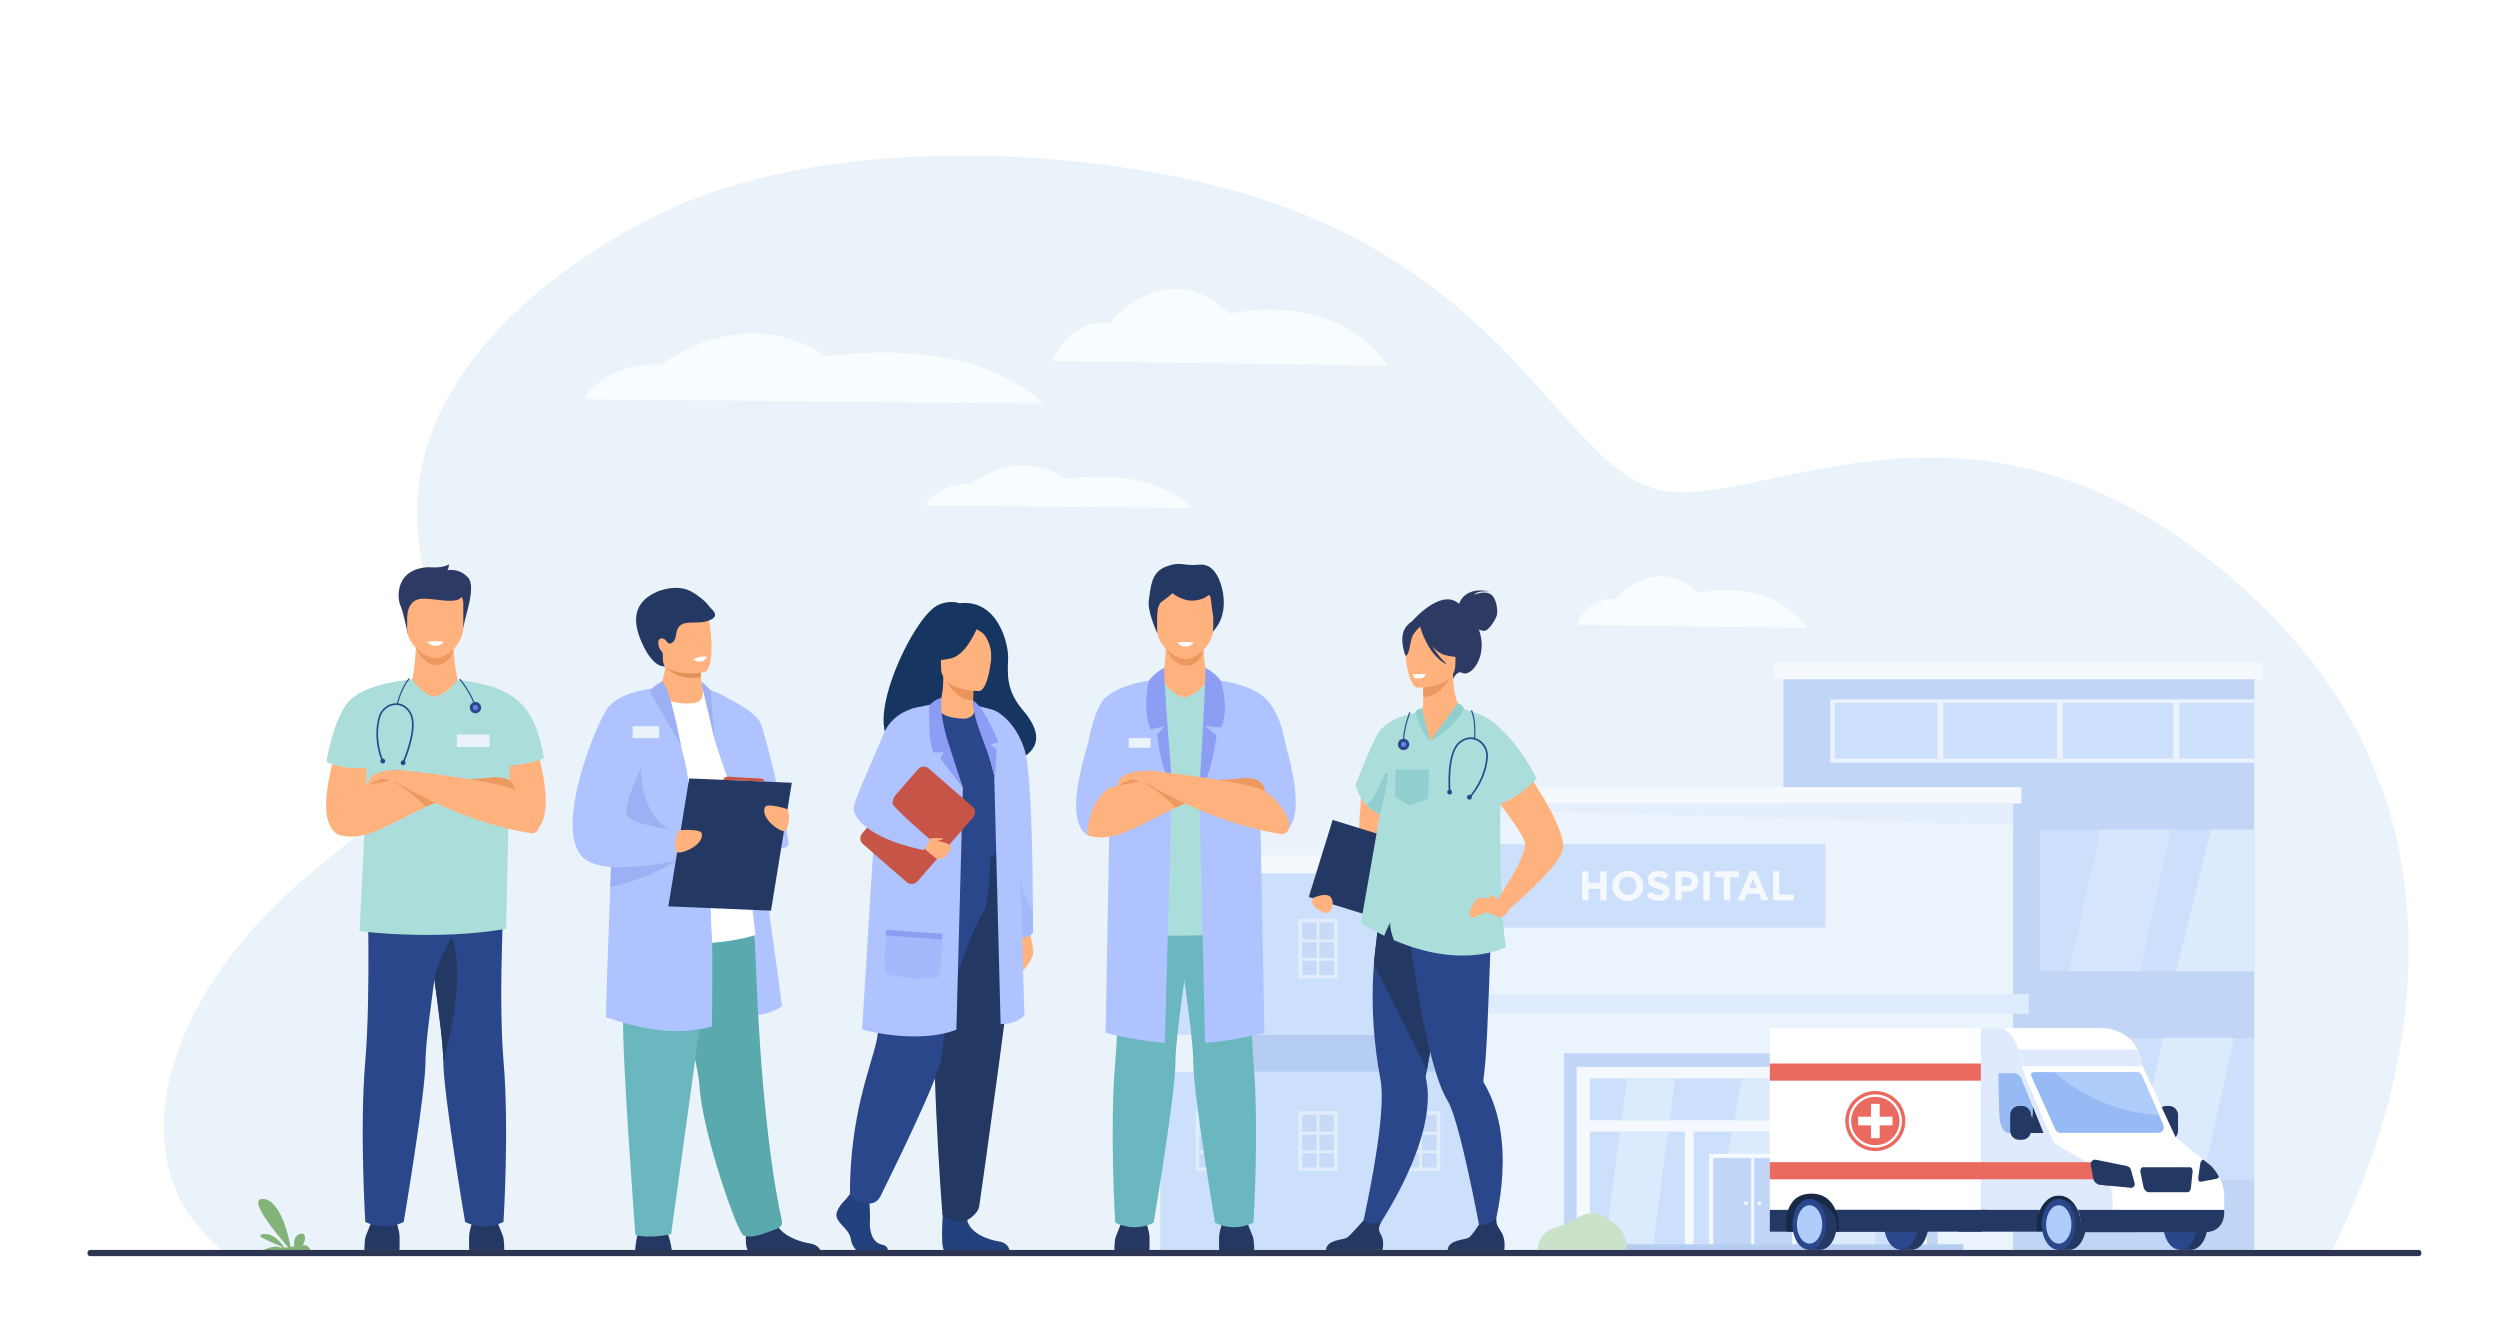 <?xml version="1.0" encoding="utf-8"?>
<!-- Generator: Adobe Illustrator 27.2.0, SVG Export Plug-In . SVG Version: 6.00 Build 0)  -->
<svg version="1.1" id="_x3C_Layer_x3E_" xmlns="http://www.w3.org/2000/svg" xmlns:xlink="http://www.w3.org/1999/xlink" x="0px"
	 y="0px" viewBox="0 0 2760 1481.63" style="enable-background:new 0 0 2760 1481.63;" xml:space="preserve">
<style type="text/css">
	.st0{fill:#FFFFFF;}
	.st1{fill:#EBF3FA;}
	.st2{opacity:0.5;}
	.st3{fill:#98BAF4;}
	.st4{fill:#EDF4FF;}
	.st5{fill:#EBF3FF;}
	.st6{fill:#AFCDFB;}
	.st7{fill:#7FA8E5;}
	.st8{fill:#DFEBFD;}
	.st9{fill:#CCE1FF;}
	.st10{fill:#BDD7FD;}
	.st11{fill:#D4E6FF;}
	.st12{fill:#ACD29A;}
	.st13{fill:#FFB27D;}
	.st14{fill:#163560;}
	.st15{fill:#AEC3FF;}
	.st16{opacity:0.3;}
	.st17{fill:#8C9DF4;}
	.st18{fill:#23417C;}
	.st19{fill:#233862;}
	.st20{fill:#2B478B;}
	.st21{fill:#C65447;}
	.st22{fill:#E8945B;}
	.st23{fill:#F8FCFF;}
	.st24{fill:#172944;}
	.st25{fill:#A8302D;}
	.st26{fill:#A2C2DD;}
	.st27{fill:#EA6A60;}
	.st28{fill:#6BB7BF;}
	.st29{fill:#ED985F;}
	.st30{fill:#ABDDDA;}
	.st31{fill:#2C3A64;}
	.st32{fill:#6980E2;}
	.st33{fill:#91CECF;}
	.st34{fill:#59A9AD;}
	.st35{fill:#E2915A;}
	.st36{fill:#9DB0F4;}
	.st37{fill:#82B378;}
	.st38{fill:#2E3552;}
</style>
<rect y="-124.23" class="st0" width="2760" height="1840"/>
<g>
	<g>
		<path class="st1" d="M2659.02,1059.38c-2.27,114.97-34.67,219.94-85.12,323.32c0,0-192.07,0.03-465.8,0.08
			c-678.62,0.1-1859.12,0.26-1859.21,0.19c-0.47-0.37-0.94-0.73-1.42-1.1c-55.3-42.96-75.48-105.73-63.29-175.6
			c0-0.01,0-0.02,0.01-0.03c13.17-76.09,64.08-158.72,143.04-228.57C440.14,877.8,530.37,851.71,471.1,642.16
			c-16.74-59.22-12.76-112.57,3.85-159.84c52.59-149.75,231.8-238.27,279.37-258.05c158.94-66.15,383.05-63.14,552.02-27.69
			c271.5,56.97,366.85,209.41,448.04,292.62c30.13,30.81,58.17,51.71,92.56,53.96c56.17,3.64,136.25-26.7,233.5-35.64
			c72.64-6.69,154.74-1.44,243.33,38.88c97.2,44.15,192.66,129.95,246.84,208.63C2633.28,846.08,2661.14,949.33,2659.02,1059.38z"/>
	</g>
	<g class="st2">
		<g>
			<rect x="1968.84" y="740.85" class="st3" width="519.86" height="640.31"/>
		</g>
		<g>
			<rect x="2020.69" y="772.16" class="st4" width="468.01" height="69.75"/>
		</g>
		<g>
			<rect x="1635.32" y="887.02" class="st5" width="587.12" height="496.33"/>
		</g>
		<g>
			<rect x="1620.8" y="868.99" class="st0" width="610.82" height="18.04"/>
		</g>
		<g>
			<rect x="1958.36" y="731.83" class="st0" width="539.99" height="18.04"/>
		</g>
		<g>
			<rect x="1635.32" y="931.89" class="st6" width="379.87" height="92.25"/>
		</g>
		<g>
			<rect x="1280.95" y="945.82" class="st6" width="354.37" height="196.55"/>
		</g>
		<g>
			<rect x="1280.95" y="1183.26" class="st6" width="354.37" height="196.55"/>
		</g>
		<g>
			<rect x="1330.06" y="1142.37" class="st7" width="305.25" height="40.89"/>
		</g>
		<g>
			<g>
				<path class="st0" d="M1746.61,961.97h7.06v12.7h13.02v-12.7h7.06v32.09h-7.06v-12.88h-13.02v12.88h-7.06V961.97z"/>
			</g>
			<g>
				<path class="st0" d="M1780.03,978.01c0-9.12,7.2-16.59,17.1-16.59s17.01,7.38,17.01,16.59c0,9.12-7.2,16.59-17.1,16.59
					C1787.13,994.61,1780.03,987.23,1780.03,978.01z M1806.75,978.01c0-5.5-4.03-10.08-9.72-10.08s-9.63,4.49-9.63,10.08
					c0,5.5,4.03,10.09,9.72,10.09C1802.81,988.1,1806.75,983.6,1806.75,978.01z"/>
			</g>
			<g>
				<path class="st0" d="M1817.99,989.38l4.17-5c2.89,2.38,5.91,3.9,9.58,3.9c2.89,0,4.63-1.15,4.63-3.12c0-1.79-1.1-2.7-6.46-4.08
					c-6.46-1.65-10.63-3.44-10.63-9.9c0-5.82,4.67-9.67,11.23-9.67c4.67,0,8.66,1.47,11.92,4.08l-3.67,5.32
					c-2.84-1.97-5.64-3.16-8.34-3.16s-4.13,1.24-4.13,2.89c0,2.11,1.38,2.8,6.92,4.22c6.51,1.7,10.18,4.03,10.18,9.72
					c0,6.37-4.86,9.95-11.78,9.95C1826.74,994.52,1821.84,992.82,1817.99,989.38z"/>
			</g>
			<g>
				<path class="st0" d="M1849.53,961.97h13.11c7.66,0,12.29,4.54,12.29,11.18c0,7.43-5.78,11.28-12.97,11.28h-5.36v9.63h-7.06
					v-32.09H1849.53z M1862.18,978.15c3.53,0,5.59-2.11,5.59-4.95c0-3.16-2.2-4.86-5.73-4.86h-5.46v9.81L1862.18,978.15
					L1862.18,978.15z"/>
			</g>
			<g>
				<path class="st0" d="M1880.47,961.97h7.06v32.09h-7.06V961.97z"/>
			</g>
			<g>
				<path class="st0" d="M1903.02,968.48h-9.76v-6.51h26.59v6.51h-9.76v25.58h-7.06L1903.02,968.48L1903.02,968.48z"/>
			</g>
			<g>
				<path class="st0" d="M1932.13,961.74h6.51l13.75,32.32h-7.38l-2.93-7.2h-13.57l-2.93,7.2h-7.2L1932.13,961.74z M1939.56,980.63
					l-4.26-10.41l-4.26,10.41H1939.56z"/>
			</g>
			<g>
				<path class="st0" d="M1957.35,961.97h7.06v25.67h16v6.42h-23.06V961.97z"/>
			</g>
		</g>
		<g>
			<rect x="2251.94" y="1146" class="st6" width="236.76" height="156.25"/>
		</g>
		<g>
			<rect x="2251.94" y="915.93" class="st6" width="236.76" height="156.25"/>
		</g>
		<g>
			<rect x="2025.62" y="775.88" class="st6" width="463.08" height="61.56"/>
		</g>
		<g>
			<polygon class="st8" points="1635.32,893.21 2222.44,910.92 2222.44,887.02 1635.32,887.02 			"/>
		</g>
		<g>
			<rect x="1258.78" y="944.65" class="st0" width="376.54" height="19.46"/>
		</g>
		<g>
			<g>
				<rect x="1726.69" y="1162.72" class="st3" width="412.55" height="215.52"/>
			</g>
			<g>
				<rect x="1740.55" y="1177.79" class="st0" width="386.74" height="201.17"/>
			</g>
			<g>
				<rect x="1755.2" y="1190.52" class="st6" width="358.24" height="46.22"/>
			</g>
			<g>
				<rect x="1755.2" y="1249.3" class="st6" width="104.76" height="128.8"/>
			</g>
			<g>
				<rect x="1869.92" y="1249.3" class="st6" width="128.79" height="128.8"/>
			</g>
			<g>
				<rect x="2007.57" y="1249.3" class="st6" width="105.87" height="128.8"/>
			</g>
			<g>
				<polygon class="st9" points="1912.12,1249.3 1998.71,1249.3 1998.71,1296.96 1983.28,1378.1 1887.62,1378.1 				"/>
			</g>
			<g>
				<g>
					<g>
						<rect x="1886.8" y="1273.8" class="st0" width="96.35" height="104.44"/>
					</g>
					<g>
						<rect x="1891.4" y="1278.52" class="st3" width="87.17" height="99.71"/>
					</g>
					<g>
						<rect x="1933.36" y="1278.52" class="st0" width="3.25" height="99.71"/>
					</g>
				</g>
				<g>
					<g>
						<path class="st0" d="M1925.59,1328.38c0-1.14,0.92-2.06,2.06-2.06s2.06,0.92,2.06,2.06s-0.92,2.06-2.06,2.06
							S1925.59,1329.52,1925.59,1328.38z"/>
					</g>
					<g>
						<path class="st0" d="M1940.25,1328.38c0-1.14,0.92-2.06,2.06-2.06s2.06,0.92,2.06,2.06s-0.92,2.06-2.06,2.06
							S1940.25,1329.52,1940.25,1328.38z"/>
					</g>
				</g>
			</g>
			<g>
				<polygon class="st9" points="1788.52,1249.3 1841.56,1249.3 1824.63,1378.1 1771.59,1378.1 				"/>
			</g>
			<g>
				<polygon class="st9" points="1849.28,1190.52 1843.21,1236.74 1790.17,1236.74 1796.24,1190.52 				"/>
			</g>
			<g>
				<polygon class="st9" points="2032.63,1249.3 2085.66,1249.3 2068.73,1378.1 2015.7,1378.1 				"/>
			</g>
			<g>
				<polygon class="st9" points="2093.39,1190.52 2087.31,1236.74 2034.27,1236.74 2040.35,1190.52 				"/>
			</g>
			<g>
				<polygon class="st9" points="2018.96,1190.52 2010.17,1236.74 1914.51,1236.74 1923.3,1190.52 				"/>
			</g>
		</g>
		<g>
			<polygon class="st9" points="2007.65,1258.79 2007.85,1258.79 2007.65,1259.81 			"/>
		</g>
		<g>
			<polygon class="st10" points="2362.6,1072.18 2284.26,1072.18 2318.54,915.93 2396.87,915.93 			"/>
		</g>
		<g>
			<polygon class="st9" points="2432.01,1302.25 2353.67,1302.25 2387.95,1146 2466.28,1146 			"/>
		</g>
		<g>
			<polygon class="st9" points="2320.6,1146 2286.33,1302.25 2251.94,1302.25 2251.94,1146 			"/>
		</g>
		<g>
			<polygon class="st9" points="2488.7,915.93 2488.7,1072.18 2402.58,1072.18 2440.83,915.93 			"/>
		</g>
		<g>
			<rect x="2139.01" y="775.88" class="st4" width="6.53" height="61.56"/>
		</g>
		<g>
			<rect x="2270.8" y="775.88" class="st4" width="6.53" height="61.56"/>
		</g>
		<g>
			<rect x="2399.32" y="775.88" class="st4" width="6.53" height="61.56"/>
		</g>
		<g class="st2">
			<g>
				<g>
					<rect x="1322.47" y="1016.37" class="st3" width="39.26" height="61.96"/>
				</g>
				<g>
					<g>
						<g>
							<path class="st0" d="M1363.34,1080.33h-43.25v-65.96h43.25V1080.33z M1324.09,1076.33h35.26v-57.97h-35.26V1076.33z"/>
						</g>
					</g>
					<g>
						<rect x="1323.59" y="1037.09" class="st0" width="36.26" height="2.99"/>
					</g>
					<g>
						<rect x="1323.59" y="1057.71" class="st0" width="36.26" height="2.99"/>
					</g>
					<g>
						<rect x="1340.22" y="1016.07" class="st0" width="2.99" height="62.26"/>
					</g>
				</g>
			</g>
			<g>
				<g>
					<rect x="1435.82" y="1016.37" class="st3" width="39.26" height="61.96"/>
				</g>
				<g>
					<g>
						<g>
							<path class="st0" d="M1476.7,1080.33h-43.25v-65.96h43.25V1080.33z M1437.44,1076.33h35.26v-57.97h-35.26V1076.33z"/>
						</g>
					</g>
					<g>
						<rect x="1436.94" y="1037.09" class="st0" width="36.26" height="2.99"/>
					</g>
					<g>
						<rect x="1436.94" y="1057.71" class="st0" width="36.26" height="2.99"/>
					</g>
					<g>
						<rect x="1453.57" y="1016.07" class="st0" width="2.99" height="62.26"/>
					</g>
				</g>
			</g>
			<g>
				<g>
					<rect x="1549.17" y="1016.37" class="st3" width="39.26" height="61.96"/>
				</g>
				<g>
					<g>
						<g>
							<path class="st0" d="M1590.05,1080.33h-43.25v-65.96h43.25V1080.33z M1550.79,1076.33h35.26v-57.97h-35.26V1076.33z"/>
						</g>
					</g>
					<g>
						<rect x="1550.29" y="1037.09" class="st0" width="36.26" height="2.99"/>
					</g>
					<g>
						<rect x="1550.29" y="1057.71" class="st0" width="36.26" height="2.99"/>
					</g>
					<g>
						<rect x="1566.92" y="1016.08" class="st0" width="3" height="62.26"/>
					</g>
				</g>
			</g>
		</g>
		<g class="st2">
			<g>
				<g>
					<rect x="1322.47" y="1228.83" class="st3" width="39.26" height="61.96"/>
				</g>
				<g>
					<g>
						<g>
							<path class="st0" d="M1363.34,1292.79h-43.25v-65.96h43.25V1292.79z M1324.09,1288.8h35.26v-57.97h-35.26V1288.8z"/>
						</g>
					</g>
					<g>
						<rect x="1323.59" y="1249.56" class="st0" width="36.26" height="2.99"/>
					</g>
					<g>
						<rect x="1323.59" y="1270.17" class="st0" width="36.26" height="3"/>
					</g>
					<g>
						<rect x="1340.23" y="1228.54" class="st0" width="2.99" height="62.25"/>
					</g>
				</g>
			</g>
			<g>
				<g>
					<rect x="1435.82" y="1228.83" class="st3" width="39.26" height="61.96"/>
				</g>
				<g>
					<g>
						<g>
							<path class="st0" d="M1476.7,1292.79h-43.25v-65.96h43.25V1292.79z M1437.44,1288.8h35.26v-57.97h-35.26V1288.8z"/>
						</g>
					</g>
					<g>
						<rect x="1436.94" y="1249.56" class="st0" width="36.26" height="2.99"/>
					</g>
					<g>
						<rect x="1436.94" y="1270.17" class="st0" width="36.26" height="3"/>
					</g>
					<g>
						<rect x="1453.58" y="1228.54" class="st0" width="2.99" height="62.25"/>
					</g>
				</g>
			</g>
			<g>
				<g>
					<rect x="1549.17" y="1228.83" class="st3" width="39.26" height="61.96"/>
				</g>
				<g>
					<g>
						<g>
							<path class="st0" d="M1590.05,1292.79h-43.25v-65.96h43.25V1292.79z M1550.79,1288.8h35.26v-57.97h-35.26V1288.8z"/>
						</g>
					</g>
					<g>
						<rect x="1550.29" y="1249.56" class="st0" width="36.26" height="2.99"/>
					</g>
					<g>
						<rect x="1550.29" y="1270.17" class="st0" width="36.26" height="3"/>
					</g>
					<g>
						<rect x="1566.92" y="1228.54" class="st0" width="3" height="62.25"/>
					</g>
				</g>
			</g>
		</g>
		<g>
			<rect x="1626.19" y="1097.53" class="st11" width="613.54" height="21.59"/>
		</g>
		<g>
			<rect x="1709.17" y="1373.77" class="st7" width="458.38" height="9.58"/>
		</g>
		<g>
			<path class="st12" d="M1697.64,1383.35c0,0-2.55-22.54,20.3-28.25c22.85-5.71,31.81-26.11,58.34-8.98
				c26.53,17.14,18.13,37.22,18.13,37.22h-96.77V1383.35z"/>
		</g>
	</g>
	<g>
		<g>
			<path class="st13" d="M1134.83,1021.82c0,0,7.3,25.65,5.58,32.07c-1.73,6.41-9.42,18.38-12.84,17.96c-3.42-0.43,0-41.05,0-41.05
				L1134.83,1021.82z"/>
		</g>
		<g>
			<path class="st14" d="M1010.87,823.11c-2.66-5.13,58.03-23.6,58.99,27.02c0,0,113.69-2.79,59.4-66.16
				c-18.79-21.94-16.86-40.07-16.29-56.96s-11.71-65.96-53.78-61.02c0,0-11.02-4.49-24.77,2.65
				C1003.13,684.88,933.07,841.78,1010.87,823.11z"/>
		</g>
		<g>
			<path class="st15" d="M1140.38,1029.52c0,0-0.64,3.08-7.03,4.63c-2.95,0.72-7.13,1.1-13.03,0.72c-1.26-0.09-2.6-0.21-4.03-0.37
				c-2.71-0.29-5.71-0.74-9.04-1.37l2.35-139.19l-9.8-108.62c0,0,20.92,9.89,31.18,41.96c7.88,24.63,9.2,130.7,9.39,178.6
				C1140.43,1020.36,1140.38,1029.52,1140.38,1029.52z"/>
		</g>
		<g class="st16">
			<path class="st17" d="M1140.38,1029.52c0,0-0.64,3.08-7.03,4.63c-2.95,0.72-7.13,1.1-13.03,0.72l1.89-103.69
				c0,0,1.55,56.62,18.16,74.71C1140.43,1020.36,1140.38,1029.52,1140.38,1029.52z"/>
		</g>
		<g>
			<path class="st18" d="M933.95,1323.88c0,0-12.74,11.62-10.25,19.89c2.49,8.26,13.98,13.77,15.54,23.86
				c1.55,10.1,7.77,15.6,13.36,15.6c5.59,0,26.66,0,26.66,0s4.12-7.11-5.83-9.25c-9.94-2.14-13.69-14.01-13.07-25.02
				s-0.93-25.7-0.93-25.7l-21.13-4.9L933.95,1323.88z"/>
		</g>
		<g>
			<path class="st18" d="M1041.77,1328.81c0,0-4.58,49.25,1.01,52l71.57-0.15c0,0,0-8.26-11.5-10.1s-31.69-8.57-35.11-23.56
				C1064.33,1332.02,1041.77,1328.81,1041.77,1328.81z"/>
		</g>
		<g>
			<path class="st19" d="M1100.22,924.63c0,0,20.64,64.23,21.96,86.1c1.33,21.87-39.45,310.66-41.08,320.73
				c-1.55,9.5-13.34,15.55-13.34,15.55s-5.42,3.2-13.17,1.01c-10.74-3.03-14.14-6.67-14.14-6.67s-16.06-205.96-6.12-279.53
				s10.06-137.2,10.06-137.2h55.83V924.63z"/>
		</g>
		<g>
			<path class="st20" d="M1012.79,922.72c0,0-31.48,42.23-34.41,70.78s-4.6,128.83-10.86,156.67
				c-6.25,27.83-29.22,81.39-29.22,168.2c0,0,2.39,4.98,9.76,7.63c2.36,0.85,5.52,1.67,8.58,2.37c6.08,1.39,12.32-1.58,15.09-7.16
				c15.53-31.27,65-132.11,67.53-153.04c1.79-14.81,12.33-103.73,46.4-161.26c8.18-13.81,7.69-74.02,7.69-74.02L1012.79,922.72z"/>
		</g>
		<g>
			<path class="st20" d="M986.71,840.01c0,0-1.07,15.04,0,33.08c0.71,11.96,12.81,27.98,14.52,31.95
				c4.31,9.94,9.17,11.56,9.17,11.56l37.58,9.21l3.15,20.12c0,0,31.53,13.47,53.41-7.38c19.04-18.14,17.3-74.92,9.68-104.74
				s-19.26-50.53-19.26-50.53s-28.25-11.15-78.27-2.82L986.71,840.01z"/>
		</g>
		<g>
			<path class="st15" d="M1030.21,777.36c0,0-15.79,2.64-25.42,5.83l-7.09,86.62h65.3l-24.53-64.35L1030.21,777.36z"/>
		</g>
		<g>
			<path class="st15" d="M1063,869.81l-7.17,266.9c0,0-35.77,16.98-104.09,0l17.62-284.13L1063,869.81z"/>
		</g>
		<g>
			<path class="st21" d="M952.69,931.84L1001,973.9c3.49,3.04,8.78,2.67,11.82-0.82l61.64-70.79c3.04-3.49,2.67-8.78-0.82-11.82
				l-48.31-42.06c-3.49-3.04-8.79-2.67-11.82,0.82l-61.64,70.79C948.83,923.51,949.19,928.8,952.69,931.84z"/>
		</g>
		<g>
			<path class="st13" d="M1024.15,926.53c0.69,0.18,25.66,3.12,25.66,8.28c0,5.97-7.32,13.96-14.22,13.58
				c-2.8-0.15-15.68-12-15.68-12L1024.15,926.53z"/>
		</g>
		<g>
			<path class="st13" d="M1036.98,777.71c2.84-6.89,4.5-17.39,4.45-30.38l1.89,0.37l31.72,6.28c0,0-0.72,9.98-0.74,19.39
				c0,0.08,0,0.16,0,0.23c-0.04,8.17,5.52,16.36-7.58,19.6C1062.66,794.22,1031.01,792.19,1036.98,777.71z"/>
		</g>
		<g>
			<path class="st22" d="M1075.04,753.99c0,0-0.72,9.98-0.74,19.39c-17.75-0.5-27.14-16.69-30.98-25.67L1075.04,753.99z"/>
		</g>
		<g>
			<path class="st13" d="M1080.97,762.89c0,0-42,0.69-42.03-25.47s-5.47-43.69,21.35-45.24s32.04,8.43,34.17,17.16
				S1091.89,762.04,1080.97,762.89z"/>
		</g>
		<g>
			<path class="st14" d="M1079.41,691.54c0,0-11.5,30.69-29.15,35.23s-25.3-0.19-25.3-0.19s13.54-10.75,16.35-29.53
				C1041.31,697.06,1070.74,676.93,1079.41,691.54z"/>
		</g>
		<g>
			<path class="st14" d="M1076.56,694.03c0,0,8.53,3.19,12.04,9.41c3.43,6.08,6.36,14.14,5.68,24.02c0,0,8.66-20.86-1.07-32.66
				C1082.88,682.28,1076.56,694.03,1076.56,694.03z"/>
		</g>
		<g>
			<path class="st13" d="M1024.15,926.53c0,0,5.99-1.92,9.99-1.36s6.96-0.08,6.96,1.04s-5.16,1.64-6.26,2.18
				C1033.74,928.93,1024.15,926.53,1024.15,926.53z"/>
		</g>
		<g>
			<path class="st15" d="M1016.69,780.45c0,0-29.82,2.09-41.24,29.87c-11.43,27.78-33.11,74.43-33.11,82.28s12.11,32.04,77.16,45.95
				c0,0,6.73-7.08,6.32-12.67c0,0-40.61-34.88-40.5-38.96c0.21-7.71,6.66-17.89,42.31-53.55
				C1037.32,823.66,1016.69,780.45,1016.69,780.45z"/>
		</g>
		<g>
			<path class="st17" d="M1048.25,824.06c0,0-11.19-30.63-9-53.68c0,0-8.73,2.2-13.25,8.7c0,0-2.05,35.25,4.37,51.61
				c0,0,9.55,0.43,11.64-0.7c0,0-4.17,7.06-3.53,7.86s24.53,31.96,24.53,31.96L1048.25,824.06z"/>
		</g>
		<g>
			<path class="st15" d="M1097.63,856.13l7.05,274.5c0,0,16.68,0.64,26.3-9.62l-8.77-297.42c0,0-9.18-35.79-27.25-40.32
				s-18.07-4.53-18.07-4.53L1097.63,856.13z"/>
		</g>
		<g>
			<path class="st17" d="M1074.3,773.38c0,0,0.01,4.26,1.11,11.89c2.96,20.67,24.98,62.11,22.48,80.6c0,0,2.32-32.19,2.32-39.03
				l-6.41-4.49l8.34-3.42C1102.12,818.93,1086.56,780.09,1074.3,773.38z"/>
		</g>
		<g>
			
				<rect x="1006.74" y="1000.73" transform="matrix(0.072 -0.997 0.997 0.072 -92.387 1964.46)" class="st17" width="6.36" height="62.33"/>
		</g>
		<g class="st16">
			<path class="st17" d="M978.62,1032.75c0,0-4.53,38.55,0,42.08c4.53,3.53,51.85,8.02,56.25,4.49s5.92-42.06,5.92-42.06
				L978.62,1032.75z"/>
		</g>
	</g>
	<g>
		<path class="st23" d="M643.84,440.74c0,0,25.39-42.68,86.09-37.94c0,0,88.14-71.13,182.12-9.48c0,0,99.91-15.28,173.9,13.22
			c49.33,19,65.62,38.94,65.62,38.94L643.84,440.74z"/>
	</g>
	<g>
		<path class="st23" d="M1161.44,398.4c0,0,18.53-46.79,62.85-41.59c0,0,64.34-77.99,132.96-10.4c0,0,72.94-16.75,126.95,14.5
			c36.01,20.83,47.91,42.69,47.91,42.69L1161.44,398.4z"/>
	</g>
	<g>
		<path class="st23" d="M1740.38,689.62c0,0,12.74-31.48,43.2-27.98c0,0,44.23-52.47,91.39-7c0,0,50.13-11.27,87.26,9.76
			c24.75,14.02,32.93,28.72,32.93,28.72L1740.38,689.62z"/>
	</g>
	<g>
		<path class="st23" d="M1021.47,557.84c0,0,14.74-26.02,50-23.13c0,0,51.19-43.37,105.78-5.78c0,0,58.03-9.31,101,8.06
			c28.65,11.59,38.12,23.74,38.12,23.74L1021.47,557.84z"/>
	</g>
	<g>
		<g>
			<g>
				<path class="st19" d="M2404.56,1230.83v17.62c0,1.57-0.37,3.08-1.04,4.4c-1.62,3.24-4.99,5.47-8.84,5.47h-3.16
					c-5.41,0-9.87-4.43-9.87-9.87v-17.62c0-1.86,0.53-3.58,1.43-5.07c0-0.03,0-0.03,0-0.03c1.75-2.87,4.88-4.78,8.44-4.78h3.16
					C2400.13,1220.96,2404.56,1225.42,2404.56,1230.83z"/>
			</g>
			<g class="st16">
				<path class="st19" d="M2403.53,1252.85c-1.62,3.24-4.99,5.47-8.84,5.47h-3.16c-5.41,0-9.87-4.43-9.87-9.87v-17.62
					c0-1.86,0.53-3.58,1.43-5.07C2383.28,1226.85,2387.47,1251.02,2403.53,1252.85z"/>
			</g>
		</g>
		<g>
			<polygon class="st24" points="2248.07,1359.79 2296.86,1359.79 2296.86,1310.54 2245.96,1310.54 			"/>
		</g>
		<g>
			<path class="st0" d="M2401.93,1255.69l-239.72,5.91v-126.41h157.42c15.01,0,28.75,8.4,35.59,21.75l10.3,20.11L2401.93,1255.69z"
				/>
		</g>
		<g>
			<path class="st19" d="M2265.75,1351.77c0,13.37,6.9,28.11,6.9,28.11s10.25,0,11.67,0c10.25,0,18.57-12.59,18.57-28.11
				s-19.99-28.11-30.24-28.11S2265.75,1336.25,2265.75,1351.77z"/>
		</g>
		<g>
			<ellipse class="st20" cx="2272.64" cy="1351.77" rx="18.57" ry="28.11"/>
		</g>
		<g>
			<ellipse class="st6" cx="2272.88" cy="1351.77" rx="13.99" ry="21.18"/>
		</g>
		<g>
			<path class="st19" d="M2399.97,1351.77c0,13.37,6.9,28.11,6.9,28.11s10.25,0,11.67,0c10.26,0,18.57-12.59,18.57-28.11
				s-19.99-28.11-30.24-28.11C2396.61,1323.66,2399.97,1336.25,2399.97,1351.77z"/>
		</g>
		<g>
			<path class="st20" d="M2388.29,1351.77c0,15.53,8.31,28.11,18.57,28.11c10.25,0,18.57-12.59,18.57-28.11s-8.31-28.11-18.57-28.11
				C2396.61,1323.66,2388.29,1336.25,2388.29,1351.77z"/>
		</g>
		<g>
			<path class="st19" d="M2091.74,1351.77c0,13.37,6.9,28.11,6.9,28.11s10.25,0,11.67,0c10.26,0,18.57-12.59,18.57-28.11
				s-19.99-28.11-30.24-28.11C2088.38,1323.66,2091.74,1336.25,2091.74,1351.77z"/>
		</g>
		<g>
			<path class="st20" d="M2080.07,1351.77c0,15.53,8.31,28.11,18.57,28.11s18.57-12.59,18.57-28.11s-8.31-28.11-18.57-28.11
				C2088.38,1323.66,2080.07,1336.25,2080.07,1351.77z"/>
		</g>
		<g>
			<path class="st0" d="M2455.6,1338.51c0.03,11.75-9.07,16.58-20.8,16.58l-131.91,1.14c0.4-2.31-5.41-1.14-5.41-3.61
				c0-18.18-10.91-32.93-24.33-32.93c-13.45,0-26.23,9.88-26.23,28.06c0,2.47-2.93,5.84-2.53,8.15l-70.68-6.2
				c0,0-7.92-25.79-7.52-43.78c0.32-15.66,0.32-46.33-0.61-53.81c0-1.12,77.48-1.25,97.04-1.33c2.65-0.03,4.24-0.03,4.4-0.03
				l0.27,0.19l0.29,0.21c3.61,2.52,23.83,16.69,36.38,25c11.07,7.3,92.74,10.27,124.77,11.17c7.96,0.21,12.87,0.29,12.87,0.29
				s4.38,4.48,8.25,11.57c2.97,5.49,5.62,12.55,5.68,20.27c0.03,4.8,0.05,10.59,0.05,16.27
				C2455.6,1336.65,2455.6,1337.58,2455.6,1338.51z"/>
		</g>
		<g>
			<path class="st3" d="M2382.6,1250.76h-107.73c-2.49,0-4.75-1.46-5.78-3.72l-26.67-59.33c-0.88-1.94,0.56-4.14,2.68-4.14h113.65
				c2.49,0,4.78,1.49,5.79,3.79l19.1,43.65l4.78,10.91C2390.21,1246.09,2387.16,1250.76,2382.6,1250.76z"/>
		</g>
		<g>
			<path class="st8" d="M2332.42,1335.72c-0.02,1.87-0.1,3.62-0.21,5.17c-0.77,10.33-11.15,18.89-11.15,18.89h-24.2
				c0.4-2.31,0.61-4.7,0.61-7.17c0-6.18-1.27-11.97-3.45-16.9c-4.28-9.6-12.02-16.03-20.88-16.03c-8.9,0-16.64,6.43-20.92,16.03
				c-2.17,4.94-7.28,10.34-7.28,16.52c0,2.47-2.11,2.42-1.71,4.73l-81.04,2.82v-224.59h69.98l0.33,41.85c0,0,1.18,6.27,3.57,11.88
				c2.14,5,4.98,11.67,8.08,18.93c6.37,14.88,13.81,32.24,18.46,42.93c2.33,5.41,3.98,9.1,4.4,9.9
				c1.31,2.49,20.72,13.01,37.14,22.35c4.1,2.33,8.01,4.58,11.4,6.62c4.83,2.91,8.61,5.37,10.4,6.98
				C2330.43,1300.67,2332.66,1321.64,2332.42,1335.72z"/>
		</g>
		<g>
			<polygon class="st0" points="2441.59,1287.61 2313.9,1287.61 2267.28,1250.94 2267.01,1250.76 2395.81,1250.76 2432.49,1280.26 
							"/>
		</g>
		<g>
			<path class="st25" d="M2330.43,1309.16l-11.54-1.14c-4.03-0.4-7.3-3.42-8.01-7.4l-2.65-14.59c-0.05-0.24-0.08-0.45-0.05-0.69
				c8.23,4.72,15.15,8.94,17.78,11.3C2327.86,1298.36,2329.37,1303.14,2330.43,1309.16z"/>
		</g>
		<g>
			<path class="st0" d="M2365.53,1177.05h-133.02c0,0-0.51-8.51-3.85-18.23c-2.97-8.58-8.11-18.16-17.1-23.62h108.7
				c17.72,0,33.42,9.46,39.66,23.62c0.29,0.59,0.55,1.17,0.77,1.76C2362.56,1165.49,2364.24,1171,2365.53,1177.05z"/>
		</g>
		<g>
			<path class="st26" d="M2330.46,1309.16l-11.57-1.14c-4.03-0.4-7.3-3.42-8.01-7.4l-2.65-14.59c-0.05-0.24-0.08-0.48-0.05-0.72
				c8.23,4.75,15.15,8.97,17.78,11.33C2327.86,1298.36,2329.37,1303.14,2330.46,1309.16z"/>
		</g>
		<g>
			<path class="st19" d="M2455.6,1338.51c0.03,11.75-7,22.39-22.41,21.79l-137.85,0.02c0.4-2.31,1.47-5.64,1.47-8.11
				c0-6.18-0.6-11.55-2.77-16.49h161.54C2455.6,1336.65,2455.6,1337.58,2455.6,1338.51z"/>
		</g>
		<g>
			<path class="st19" d="M2248.78,1352.62c0,2.47,0.19,4.86,0.58,7.16h-87.17v-24.07h90.03
				C2250.06,1340.66,2248.78,1346.44,2248.78,1352.62z"/>
		</g>
		<g>
			<path class="st19" d="M2365.7,1288.65h52.22c1.67,0,2.94,2.25,2.69,4.74l-1.85,18.15c-0.27,2.67-1.79,4.64-3.58,4.64h-43.02
				c-2.76,0-5.19-2.73-5.99-6.72l-3.1-15.43C2362.52,1291.35,2363.85,1288.65,2365.7,1288.65z"/>
		</g>
		<g>
			<path class="st6" d="M2383.63,1231.01c-61.59-3.16-103.25-36.11-115.83-47.44h90.94c2.49,0,4.78,1.49,5.79,3.79L2383.63,1231.01z
				"/>
		</g>
		<g>
			<polygon class="st0" points="2186.84,1135.19 2186.84,1348.72 1953.88,1351.77 1953.88,1135.19 			"/>
		</g>
		<g>
			<path class="st8" d="M2365.53,1177.05h-133.02c0,0-0.51-8.51-3.85-18.23h131.26c0.29,0.59,0.55,1.17,0.77,1.76
				C2362.56,1165.49,2364.24,1171,2365.53,1177.05z"/>
		</g>
		<g>
			<path class="st19" d="M2449.84,1299.18c-0.74,1.22-1.7,2.02-2.73,2.2l-17.91,3.32c-1.51,0.29-2.68-2.33-2.28-5.04l1.75-12.05
				l0.05-0.29l0.35-2.47c0.32-2.12,1.25-3.74,2.39-4.19l1.04-0.4l9.1,7.35C2441.59,1287.61,2445.96,1292.1,2449.84,1299.18z"/>
		</g>
		<g>
			<rect x="1953.88" y="1283.03" class="st27" width="372.06" height="18.93"/>
		</g>
		<g>
			<rect x="1953.88" y="1174.11" class="st27" width="232.96" height="18.93"/>
		</g>
		<g>
			<g>
				<path class="st27" d="M2037.2,1237.61c0-18.31,14.85-33.16,33.16-33.16c18.31,0,33.16,14.85,33.16,33.16
					s-14.85,33.16-33.16,33.16C2052.04,1270.77,2037.2,1255.92,2037.2,1237.61z"/>
			</g>
			<g>
				<g>
					<g>
						<g>
							<path class="st0" d="M2070.36,1266.97c-7.84,0-15.21-3.05-20.76-8.6c-5.55-5.55-8.6-12.92-8.6-20.76s3.05-15.21,8.6-20.76
								c5.54-5.55,12.92-8.6,20.76-8.6s15.21,3.05,20.76,8.6c5.54,5.54,8.6,12.92,8.6,20.76s-3.05,15.21-8.6,20.76
								C2085.57,1263.91,2078.2,1266.97,2070.36,1266.97z M2070.36,1210.95c-7.12,0-13.81,2.77-18.85,7.81
								c-5.03,5.04-7.81,11.73-7.81,18.85s2.77,13.81,7.81,18.85c5.04,5.03,11.73,7.81,18.85,7.81s13.81-2.77,18.85-7.81
								s7.81-11.73,7.81-18.85s-2.77-13.81-7.81-18.85C2084.17,1213.73,2077.48,1210.95,2070.36,1210.95z"/>
						</g>
					</g>
					<g>
						<polygon class="st0" points="2089.32,1232.82 2075.15,1232.82 2075.15,1218.65 2065.57,1218.65 2065.57,1232.82 
							2051.4,1232.82 2051.4,1242.4 2065.57,1242.4 2065.57,1256.57 2075.15,1256.57 2075.15,1242.4 2089.32,1242.4 						"/>
					</g>
				</g>
			</g>
		</g>
		<g>
			<path class="st19" d="M2352.35,1311.33l-21.89-2.17h-0.03l-11.54-1.14c-4.03-0.4-7.3-3.42-8.01-7.4l-2.65-14.59
				c-0.05-0.24-0.08-0.45-0.05-0.69v-0.03c-0.13-3.08,2.68-5.57,5.84-4.93l34.1,6.92c2.18,0.45,3.9,2.07,4.48,4.19l4.01,14.81
				C2357.34,1309,2355.13,1311.63,2352.35,1311.33z"/>
		</g>
		<g>
			<path class="st3" d="M2232.96,1194.24l22.95,56.52h-39.38c0,0-8.08-1.35-9.11-17.86c-1.11-17.62-1.1-48.03-1.1-48.03l17.28-0.08
				C2230.18,1185.79,2231.21,1189.4,2232.96,1194.24z"/>
		</g>
		<g>
			<path class="st19" d="M2244.22,1221.74c0,0,1.99,22.84-9.29,29.1H2256L2244.22,1221.74z"/>
		</g>
		<g>
			<path class="st19" d="M2247.32,1237.03c0,0-4.76-3.39-5.17-6.19v15.98h6.22L2247.32,1237.03z"/>
		</g>
		<g>
			<path class="st19" d="M2242.15,1230.83v17.62c0,1.57-0.37,3.08-1.04,4.4c-1.62,3.24-4.99,5.47-8.84,5.47h-3.16
				c-5.41,0-9.87-4.43-9.87-9.87v-17.62c0-1.86,0.53-3.58,1.43-5.07c0-0.03,0-0.03,0-0.03c1.75-2.87,4.88-4.78,8.44-4.78h3.16
				C2237.72,1220.96,2242.15,1225.42,2242.15,1230.83z"/>
		</g>
		<g>
			<path class="st19" d="M2187.06,1352.62c0,2.47,0.34,4.86,1.07,7.16h-160.4v-24.07h165.67
				C2189.41,1340.66,2187.06,1346.44,2187.06,1352.62z"/>
		</g>
		<g>
			<path class="st19" d="M2113.2,1352.62c0,2.47,0.34,4.86,1.07,7.16h-160.4v-24.07h165.67
				C2115.54,1340.66,2113.2,1346.44,2113.2,1352.62z"/>
		</g>
		<g>
			<path class="st24" d="M2029.97,1359.8h-57.3c-1.21-5.17-4.86-42,27.26-42C2029.11,1317.8,2031.25,1351.4,2029.97,1359.8z"/>
		</g>
		<g>
			<g>
				<path class="st19" d="M1990.6,1351.77c0,13.37,6.9,28.11,6.9,28.11s10.25,0,11.67,0c10.26,0,18.57-12.59,18.57-28.11
					s-19.99-28.11-30.24-28.11C1987.24,1323.66,1990.6,1336.25,1990.6,1351.77z"/>
			</g>
			<g>
				<path class="st20" d="M1978.93,1351.77c0,15.53,8.31,28.11,18.57,28.11c10.25,0,18.57-12.59,18.57-28.11
					s-8.31-28.11-18.57-28.11C1987.24,1323.66,1978.93,1336.25,1978.93,1351.77z"/>
			</g>
			<g>
				<ellipse class="st6" cx="1997.73" cy="1351.77" rx="13.99" ry="21.18"/>
			</g>
		</g>
	</g>
	<g>
		<g>
			<path class="st19" d="M1277.44,698.63c0,0-11.36-24.14-9.07-36.87s1.76-29.63,18.74-36.16c16.98-6.53,18.48-0.24,36.93-2.2
				c17.88-1.9,24.27,20.74,25.96,30.36c3.58,20.32-2.54,33.05-7.93,39.91c-4.66,5.93-6.77,8.9-6.77,8.9L1277.44,698.63z"/>
		</g>
		<g>
			<path class="st19" d="M1230.26,1380.81c0,0,0-11.91,1.7-15.87s7.92-20.08,7.92-20.08h24.32c0,0,4.53,14.71,4.81,19.51
				c0.28,4.81,0,16.43,0,16.43L1230.26,1380.81L1230.26,1380.81z"/>
		</g>
		<g>
			<path class="st19" d="M1384.7,1380.81c0,0,0-11.91-1.7-15.87s-7.92-20.08-7.92-20.08h-24.32c0,0-4.53,14.71-4.81,19.51
				c-0.28,4.81,0,16.43,0,16.43L1384.7,1380.81L1384.7,1380.81z"/>
		</g>
		<g>
			<path class="st28" d="M1233.31,968.43c0,0,4.25,129.95-2.11,204.1s0.04,177.33,0.04,177.33s20.35,11.22,42.41,0
				c0,0,24.19-143.24,24.04-177.33c-0.16-36.3,26.33-198.43,26.33-198.43L1233.31,968.43z"/>
		</g>
		<g>
			<path class="st28" d="M1383.82,1349.86c0,0-20.35,11.22-42.41,0c0,0-24.19-143.24-24.04-177.33
				c0.07-15.33-4.62-53.12-10.05-91.64c-7.44-52.7-16.28-106.79-16.28-106.79l94.24-5.89c0,0-7.77,130.17-1.41,204.32
				C1390.23,1246.68,1383.82,1349.86,1383.82,1349.86z"/>
		</g>
		<g>
			<path class="st15" d="M1251.62,757.13c0,0-35.06,4.16-42.75,35.66c-7.7,31.5-37.97,111.54-7.7,129.62c0,0,32.07-42.97,44.25-77.6
				C1257.6,810.18,1251.62,757.13,1251.62,757.13z"/>
		</g>
		<g>
			<path class="st15" d="M1370.8,773.94c0,0,35.27-4.44,42.97,27.06s32.3,101.83,2.03,119.92c0,0-34.23-41.47-46.41-76.11
				C1357.21,810.18,1370.8,773.94,1370.8,773.94z"/>
		</g>
		<g>
			<path class="st13" d="M1287.25,712.46c0,0-0.86,26.52-4.25,38.39l-26.86,18.74l101.11,15.13l-24.11-33.32
				c0,0-7.28-35.55-3.46-48.7C1333.49,689.56,1287.25,712.46,1287.25,712.46z"/>
		</g>
		<g>
			<path class="st29" d="M1287.1,716.13c0-0.01,8,19.25,23.06,18.82c15.06-0.42,18.49-17.46,18.49-17.46L1287.1,716.13z"/>
		</g>
		<g>
			<path class="st13" d="M1308.43,727.51c-10.91-0.19-31-14.72-31-32.72v-28.08c0-6.57,4.58-11.95,10.18-11.95h41.63
				c5.6,0,10.18,5.38,10.18,11.95v26.49C1339.43,712.07,1320.95,727.73,1308.43,727.51z"/>
		</g>
		<g>
			<path class="st30" d="M1386.68,1026.31c-78.08,13.47-161.79,2.56-161.79,2.56l7.77-157.79c-0.21-2.28-0.36-4.63-0.42-7.03
				c-0.09-3.16-0.03-6.89,0.17-11.04c1.56-33.11,11.57-92.69,19.2-95.89c0,0,11.34-4.21,31.39-6.27c0,0.4,11.63,17.41,25.44,19.3
				c8.58-3.39,15.32-6.29,24.71-18.75c5.5,0.64,11.29,1.44,17.43,2.6c0.45,0.08,0.91,0.17,1.37,0.26c6.73,1.32,13.9,3.08,21.58,5.54
				c0,0,9.92,3.85,7.72,72.97L1386.68,1026.31z"/>
		</g>
		<g>
			<path class="st0" d="M1299.74,709.42c0,0,3.4,4.6,9.33,4.43c5.94-0.16,8.73-4.43,8.73-4.43S1307.79,707.78,1299.74,709.42z"/>
		</g>
		<g>
			<path class="st15" d="M1224.89,905.34l-4.36,234.95c0,0,35.2,9.1,65.46,11.03l7.83-287.21l-10.77-97.21l-9.79-16.03
				c0,0-32.37,2.53-51.75,18.32c-13.22,10.77-19.33,47.51-19.33,47.51l30.47,32.01L1224.89,905.34z"/>
		</g>
		<g>
			<path class="st15" d="M1391.5,905.34l4.36,234.95c0,0-35.2,9.1-65.46,11.03l-6.37-278.65l9.3-105.78l9.79-16.03
				c0,0,32.28,2.65,51.75,18.32c20.89,16.81,25.08,58.2,25.08,58.2l-36.22,21.32L1391.5,905.34z"/>
		</g>
		<g>
			<path class="st13" d="M1201.16,922.41c35.43,9.54,55.36-15.11,138.27-49.2l-2.51-13.23c0,0-95.32,1.11-112.02,10.15
				C1203.18,881.9,1198.25,921.63,1201.16,922.41z"/>
		</g>
		<g>
			<path class="st13" d="M1270.31,850.95c0,0-35.8-2.03-36.18,16.23l33.1-1.5L1270.31,850.95z"/>
		</g>
		<g>
			<path class="st29" d="M1365.06,860.26c0,0,26.79-6.79,31.28,11.15s-38.52,0-38.52,0L1365.06,860.26z"/>
		</g>
		<g>
			<path class="st29" d="M1297.9,891.64c0,0-10.19-12.26-34.84-27.79l41.85,7.9l12.77,10.47l-5.82,2.96L1297.9,891.64z"/>
		</g>
		<g>
			<polygon class="st29" points="1340.22,861.61 1375.9,859 1373.41,869.19 			"/>
		</g>
		<g>
			<path class="st29" d="M1234.13,867.18c0,0,24.48-4.19,24.05-4.51c-0.43-0.32-8.9-2.89-10.84-1.92
				C1245.4,861.71,1234.13,867.18,1234.13,867.18z"/>
		</g>
		<g>
			<path class="st17" d="M1285.44,737.12c0,0-14.82,8.2-17.42,15.88c0,0-7.18,31.27,2.29,52.32l15.13-3.67l-7.77,9.55
				c0,0,4.01,43.44,16.16,52.89C1293.83,864.1,1284.35,748.76,1285.44,737.12z"/>
		</g>
		<g>
			<path class="st17" d="M1330.67,737.12c0,0,14.82,8.2,17.42,15.88c0,0,9.47,29.06,0,50.12l-17.42-1.47l12.46,10.28
				c0,0-6.94,51.27-19.09,60.72C1324.03,872.66,1331.76,748.76,1330.67,737.12z"/>
		</g>
		<g>
			<path class="st13" d="M1415.8,920.92c0,0-73.54-7.98-159.67-62.32l14.17-7.65c0,0,112.95,12.26,127.11,22.9
				C1419.62,890.53,1432.46,917.03,1415.8,920.92z"/>
		</g>
		<g>
			<rect x="1246.16" y="814.88" class="st1" width="24.15" height="10.61"/>
		</g>
		<g>
			<path class="st19" d="M1294.48,654.77c0,0,11.1,10.08,25.3,8.09c14.2-1.99,13.87-7.93,15.85-5.42c1.99,2.51,2.2,22.91,4.96,24.24
				l1.47-26.91l-28.16-16.19l-40.4,4.65l3.93,39.42c0,0-0.75-14.45,5.37-18.61C1288.93,659.88,1294.48,654.77,1294.48,654.77z"/>
		</g>
	</g>
	<g>
		<g>
			<path class="st19" d="M402.31,1379.94c0,0,0-11.91,1.7-15.87s7.92-20.08,7.92-20.08h24.32c0,0,4.53,14.71,4.81,19.52
				s0,16.43,0,16.43L402.31,1379.94L402.31,1379.94z"/>
		</g>
		<g>
			<path class="st19" d="M556.74,1379.94c0,0,0-11.91-1.7-15.87s-7.92-20.08-7.92-20.08H522.8c0,0-4.53,14.71-4.81,19.52
				c-0.28,4.81,0,16.43,0,16.43L556.74,1379.94L556.74,1379.94z"/>
		</g>
		<g>
			<path class="st20" d="M405.36,967.56c0,0,4.26,129.95-2.11,204.1c-6.36,74.15,0.05,177.33,0.05,177.33s20.35,11.22,42.41,0
				c0,0,24.19-143.24,24.04-177.33c-0.16-36.3,26.33-198.43,26.33-198.43L405.36,967.56z"/>
		</g>
		<g>
			<path class="st20" d="M555.86,1348.98c0,0-20.35,11.22-42.41,0c0,0-24.19-143.24-24.04-177.33c0.07-15.33-4.62-53.11-10.05-91.63
				c-7.44-52.7-16.28-106.79-16.28-106.79l94.24-5.89c0,0-7.77,130.17-1.41,204.31C562.28,1245.8,555.86,1348.98,555.86,1348.98z"/>
		</g>
		<g>
			<path class="st19" d="M489.42,1171.65c0.07-15.33-4.62-53.11-10.05-91.63c5.64-23.01,19.39-45.16,19.39-45.16
				C516.15,1083.65,489.42,1171.65,489.42,1171.65z"/>
		</g>
		<g>
			<path class="st13" d="M423.66,756.25c0,0-35.06,4.16-42.75,35.66c-7.7,31.5-37.97,111.54-7.7,129.62c0,0,32.07-42.97,44.25-77.6
				C429.65,809.3,423.66,756.25,423.66,756.25z"/>
		</g>
		<g>
			<path class="st13" d="M542.85,773.06c0,0,35.27-4.44,42.97,27.06c7.7,31.5,32.3,101.83,2.03,119.92c0,0-34.23-41.47-46.41-76.11
				C529.25,809.3,542.85,773.06,542.85,773.06z"/>
		</g>
		<g>
			<path class="st13" d="M459.3,711.59c0,0-0.86,26.51-4.25,38.39l-26.86,18.74l101.11,15.13l-24.11-33.32c0,0-7.28-35.55-3.46-48.7
				C505.54,688.68,459.3,711.59,459.3,711.59z"/>
		</g>
		<g>
			<path class="st29" d="M459.15,715.25c0-0.01,8,19.25,23.06,18.82c15.06-0.42,18.49-17.46,18.49-17.46L459.15,715.25z"/>
		</g>
		<g>
			<path class="st31" d="M450.16,699.66c0,0-4.86-24.28-8.26-31.63c-3.39-7.35-6.22-40.16,31.39-41.86c0,0,14.42,1.7,22.34-3.11
				c0,0,0,4.81-1.98,6.5c0,0,13.01-3.11,23.19,8.2s-6.79,50.91-5.94,60.24L450.16,699.66z"/>
		</g>
		<g>
			<path class="st13" d="M480.48,726.63c-10.91-0.19-31-14.72-31-32.72v-28.08c0-6.57,4.58-11.95,10.18-11.95h41.63
				c5.6,0,10.18,5.38,10.18,11.95v26.49C511.48,711.19,493,726.85,480.48,726.63z"/>
		</g>
		<g>
			<path class="st31" d="M449.48,680.83c0,0,0.06-16.87,13.42-19.47c13.36-2.59,43.27,8.22,47.52-4.08
				c4.24-12.3-57.81-12.09-60.94-4.24C446.36,660.89,449.48,680.83,449.48,680.83z"/>
		</g>
		<g>
			<path class="st30" d="M563.05,832.41l-4.32,193.02c-78.08,13.47-161.79,2.57-161.79,2.57l7.77-157.79
				c-0.2-2.28-0.36-4.63-0.42-7.03c-0.09-3.16-0.03-6.89,0.17-11.04c1.56-33.11,11.57-92.69,19.2-95.9c0,0,11.34-4.21,31.39-6.27
				c0,0.4,11.63,17.41,25.44,19.3c8.58-3.39,15.32-6.29,24.71-18.75c5.5,0.64,11.29,1.44,17.43,2.6c0.45,0.08,0.91,0.17,1.37,0.26
				c6.73,1.32,13.91,3.08,21.58,5.54c0,0,9.92,3.85,7.72,72.97L563.05,832.41z"/>
		</g>
		<g>
			<path class="st0" d="M471.79,708.55c0,0,3.4,4.6,9.34,4.43c5.94-0.16,8.73-4.43,8.73-4.43S479.83,706.9,471.79,708.55z"/>
		</g>
		<g>
			<path class="st13" d="M373.21,921.54c35.43,9.54,55.36-15.11,138.27-49.2l-2.51-13.23c0,0-95.32,1.11-112.02,10.16
				C375.22,881.02,370.3,920.75,373.21,921.54z"/>
		</g>
		<g>
			<path class="st30" d="M440.07,752.11v0.01l-8.35,24.72l-0.39,1.13l-0.12,0.33l-0.6,1.81l-10.35,30.63l-1.03,3.05l-11.39,33.73
				c-1.07,0.1-2.12,0.19-3.14,0.27c-29.64,2.08-44.32-6.76-44.32-6.76s6.09-39.44,20.84-61.89c9.65-14.69,31.85-21.73,46.05-24.85
				c0.46-0.09,0.9-0.19,1.33-0.28C435.41,752.6,440.07,752.11,440.07,752.11z"/>
		</g>
		<g>
			<path class="st30" d="M535.24,756.25c0,0,26.21,3.85,43.53,24.44s21.81,56.51,21.81,56.51s-24.05,10.26-52.27,7.7
				C520.08,842.33,535.24,756.25,535.24,756.25z"/>
		</g>
		<g>
			<rect x="504.33" y="810.93" class="st1" width="36.16" height="13.76"/>
		</g>
		<g>
			<g>
				<g>
					<g>
						<path class="st20" d="M421.53,840.51l1.7-0.78c-0.1-0.23-10.37-23.06-3.46-47.74c2.01-7.17,8.19-12.63,15.39-13.58
							c6.78-0.9,12.93,2.39,16.87,9.03c9.35,15.75-7.67,53.88-7.84,54.26l1.71,0.77c0.04-0.1,4.44-9.9,7.59-21.57
							c4.27-15.83,4.32-27.41,0.16-34.42c-4.34-7.31-11.17-10.93-18.73-9.93c-7.93,1.05-14.75,7.05-16.95,14.94
							C410.87,816.85,421.42,840.28,421.53,840.51z"/>
					</g>
				</g>
				<g>
					<path class="st20" d="M447.65,842.81c0.4-1.44-0.44-2.92-1.87-3.32s-2.92,0.44-3.32,1.87s0.44,2.92,1.87,3.32
						C445.76,845.08,447.25,844.24,447.65,842.81z"/>
				</g>
				<g>
					<path class="st20" d="M425.19,840.91c0.4-1.43-0.44-2.92-1.87-3.32s-2.92,0.44-3.32,1.87s0.44,2.92,1.87,3.32
						C423.3,843.18,424.79,842.34,425.19,840.91z"/>
				</g>
			</g>
			<g>
				<path class="st20" d="M438.57,778.15c-0.05,0-0.09-0.01-0.14-0.02c-0.35-0.08-0.56-0.42-0.48-0.77
					c0.04-0.18,4.17-18.09,13.36-28.46c0.23-0.27,0.64-0.29,0.91-0.05c0.26,0.23,0.29,0.64,0.05,0.9
					c-8.97,10.13-13.02,27.72-13.06,27.89C439.12,777.95,438.86,778.15,438.57,778.15z"/>
			</g>
		</g>
		<g>
			<path class="st13" d="M442.35,850.07c0,0-35.8-2.03-36.18,16.23l33.1-1.5L442.35,850.07z"/>
		</g>
		<g>
			<path class="st29" d="M537.1,859.39c0,0,26.79-6.79,31.28,11.15c4.49,17.94-38.52,0-38.52,0L537.1,859.39z"/>
		</g>
		<g>
			<g>
				<path class="st20" d="M524.91,780.44c-0.26,0-0.51-0.16-0.6-0.42c-6.21-17.01-16.95-29.5-17.05-29.62
					c-0.23-0.27-0.2-0.67,0.06-0.91c0.27-0.23,0.67-0.2,0.91,0.06c0.11,0.13,11,12.78,17.29,30.02c0.12,0.33-0.05,0.7-0.38,0.82
					C525.05,780.42,524.98,780.44,524.91,780.44z"/>
			</g>
			<g>
				<g>
					<path class="st20" d="M531.17,781.18c0-3.46-2.81-6.27-6.27-6.27s-6.27,2.81-6.27,6.27s2.81,6.27,6.27,6.27
						C528.37,787.45,531.17,784.64,531.17,781.18z"/>
				</g>
				<g>
					<path class="st32" d="M527.76,781.18c0-1.58-1.28-2.85-2.85-2.85c-1.58,0-2.85,1.28-2.85,2.85c0,1.58,1.28,2.85,2.85,2.85
						C526.48,784.03,527.76,782.76,527.76,781.18z"/>
				</g>
			</g>
		</g>
		<g>
			<path class="st29" d="M469.95,890.76c0,0-10.19-12.26-34.84-27.79l41.85,7.9l12.77,10.47l-5.82,2.96L469.95,890.76z"/>
		</g>
		<g>
			<polygon class="st29" points="512.26,860.73 547.94,858.12 545.45,868.31 			"/>
		</g>
		<g>
			<path class="st13" d="M587.85,920.04c0,0-73.54-7.98-159.67-62.32l14.17-7.65c0,0,112.95,12.26,127.11,22.9
				C591.67,889.65,604.5,916.15,587.85,920.04z"/>
		</g>
		<g>
			<path class="st29" d="M406.17,866.3c0,0,24.48-4.19,24.05-4.51c-0.43-0.32-8.9-2.89-10.84-1.92
				C417.44,860.83,406.17,866.3,406.17,866.3z"/>
		</g>
	</g>
	<g>
		<g>
			<path class="st13" d="M1505.53,853.81c-1.24,2.34-9.47,89.97-3,101.51c6.47,11.53,37-21.98,37.75-78.54
				C1540.92,829.12,1505.53,853.81,1505.53,853.81z"/>
		</g>
		<g>
			
				<rect x="1474.15" y="903.09" transform="matrix(0.296 -0.955 0.955 0.296 146.102 2130.73)" class="st19" width="89.05" height="126.3"/>
		</g>
		<g>
			<path class="st20" d="M1502.67,1359.07l12.43,4.63c0,0,53.97-74.85,60.61-140.71c1.19-11.76,0.79-23.15-1.78-33.67
				c0,0,0.53-3.01,1.45-8.34c0.43-2.49,0.95-5.48,1.55-8.91c1.75-10.05,4.17-23.81,6.93-39.47c6.35-36.04,14.58-82.12,20.97-115.99
				l-3.35-1.08l-36.23-11.69l-7.49-23.78l-26.97-7.1c0,0-6.03,11.79-11.41,67.47c-0.99,7.3-1.9,15.36-2.58,24.09
				c-2.1,26.66-2.25,59.73,2.57,97.54c1.24,9.68,2.8,19.67,4.74,29.94c1.42,7.53,1.63,17.78,1.03,29.56
				C1522.43,1275.41,1502.67,1359.07,1502.67,1359.07z"/>
		</g>
		<g>
			<path class="st19" d="M1516.81,1064.53l58.58,116.45c0.43-2.49,0.95-5.48,1.55-8.91c1.75-10.05,4.17-23.81,6.93-39.47
				c6.35-36.04,14.58-82.12,20.97-115.99l-3.35-1.08l-36.23-11.69l-7.49-23.78l-26.97-7.1c0,0-6.03,11.79-11.41,67.47
				C1518.39,1047.74,1517.49,1055.8,1516.81,1064.53z"/>
		</g>
		<g>
			<path class="st20" d="M1542.58,987.91l1.36-11.63c22.72,6.03,83.42-16.86,83.42-16.86s22.01,19.35,19.12,65.72
				c-1.41,22.63-3.99,118.81-6.68,147.27c-0.97,10.31-1.82,17.66-2.17,20.59c-0.01,0.01-0.01,0.02-0.01,0.03
				c-0.11,0.89,0.21,1.74,0.66,2.52c3.96,6.72,7.24,13.72,9.93,20.89c26.41,70.37-4.07,157.04-4.07,157.04l-7.91-3.19
				c0,0-17.34-96.45-31.43-139.06c-2.39-7.23-4.69-12.91-6.79-16.3c-6.13-9.89-11.81-26.05-16.97-45.26
				c-9.75-36.33-17.61-83.6-22.83-120.08C1557.48,1049.61,1542.58,987.91,1542.58,987.91z"/>
		</g>
		<g>
			<path class="st19" d="M1598.16,1379.94h62.58c0,0,1.5-9.54-1.77-16.78c-3.13-6.94-8.04-10.1-6.86-18.5
				c-3.98,4.09-10.46,8.68-19.51,7.46c-1.11,1.8-7.16,11.42-10.86,14.08C1617.65,1369.14,1599.42,1368.09,1598.16,1379.94z"/>
		</g>
		<g>
			<path class="st19" d="M1463.78,1379.94h62.58c0,0,2.34-9.98-1.77-16.78c-3.64-6.01-2.24-9.43,0.45-14.41
				c-2.83,1.16-6.5,2.22-10.54,1.99c-3.12-0.18-6.42-1.59-9.31-3.27c-2.69,3.07-14.23,16.14-17.83,18.73
				C1483.28,1369.14,1465.04,1368.09,1463.78,1379.94z"/>
		</g>
		<g>
			<path class="st31" d="M1610.82,666.64c0.49-1.68,6.43-19.64,34.53-13.54c0,0-14.11-1.83-18,3.59c0,0,11.21-5.08,18.2-0.77
				c6.99,4.32,8.08,18.75,7.02,23.14c-1.06,4.39-8.85,17.43-13.98,17.41c-1.94-0.01-4.01-0.66-5.84-1.47
				c0.78,2.33,1.47,4.86,2.05,7.63c5.34,25.63-11.77,45.03-20.55,40.19c-5.64-3.11-9.95,6.76-9.95,6.76l-46.62-62.31
				C1557.68,687.26,1590.49,648.15,1610.82,666.64z"/>
		</g>
		<g>
			<path class="st13" d="M1571.38,832.19c38.61,12.05,44.77-48.48,42.31-48.79c-4.16-3.71-9.68-18.04-9.51-39.63l-1.89,0.36
				l-31.61,6.13c0,0,0.67,9.95,0.67,19.31c-0.01,7.32-0.46,14.29-1.96,15.88c-2.46,0.34-3.93,0.57-3.93,0.57s0,0.01-0.02,0.03
				C1564.96,786.7,1561.08,828.98,1571.38,832.19z"/>
		</g>
		<g>
			<path class="st29" d="M1570.68,750.27c0,0,0.68,9.94,0.66,19.31c17.68-0.43,27.08-16.52,30.95-25.44L1570.68,750.27z"/>
		</g>
		<g>
			<path class="st13" d="M1564.74,759.11c0,0,41.82,0.85,41.95-25.2s5.62-43.48-21.08-45.13c-26.69-1.65-31.93,8.27-34.09,16.95
				C1549.36,714.42,1553.87,758.22,1564.74,759.11z"/>
		</g>
		<g>
			<path class="st31" d="M1552.82,691.26c6.5-7.81,11.37-6.07,14.1-3.7c22.91-12.48,37.56,6.16,37.56,6.16
				c2.72,18.7,16.16,29.46,16.16,29.46s-7.64,4.68-25.2,0.09c-5.36-1.4-10.14-5.23-14.2-9.88c7.07,11.95,16.71,20.57,16.71,20.57
				c-20.95-9.79-29.27-39.01-30.09-42.1c-2.56,2.28-7.61,7.24-9.17,12.12c-2.11,6.63-3.1,20.28-7.08,19.8
				C1551.63,723.77,1543.08,702.97,1552.82,691.26z"/>
		</g>
		<g>
			<path class="st33" d="M1609.34,776.27c0,0,6.57,2.14,6.92,6.78c0,0-17.61,32.9-37.08,34.77L1609.34,776.27z"/>
		</g>
		<g>
			<path class="st30" d="M1517.54,932.76l-15.11,86.17c8.92,5.46,17.53,10.14,25.81,14.16c2.29-6.74,6.53-14.36,6.8-14.83
				c-1.21,4.43,1.84,14.24,3.75,19.64c77.07,33.2,123.59,7.69,123.59,7.69c-11.56-85.12-2.99-225.26-5.07-235.28
				c-3.95-19.02-41.04-27.28-41.04-27.28c-13.57,23.77-37.09,34.77-37.09,34.77c-8.85-8.74-11.15-32.15-11.15-32.15l-15.46,3.8
				c-10,2.46-19.26,7.37-26.67,14.52c-0.66,0.65-1.33,1.31-1.96,1.99c-7.64,8.18-27.53,60.91-27.53,60.91s4.17,14.49,11.84,21.79
				c3.92,3.73,9.03,7.26,15.09,10.96L1517.54,932.76z"/>
		</g>
		<g>
			<path class="st33" d="M1579.18,817.81c0,0-9.65-31.94-8.53-36.08c0,0-7.56,0.94-8.22,5.31
				C1562.43,787.04,1570.98,813.7,1579.18,817.81z"/>
		</g>
		<g>
			<path class="st0" d="M1574.25,744.17c0,0-1.86,4.07-4.47,4.52s-6.72,0.43-7.65,0s-2.39-3.3-3.01-4.19c0,0,4.69-0.51,14.52-0.33
				H1574.25z"/>
		</g>
		<g>
			<path class="st33" d="M1508.25,888.67c4.06,3.58,9.03,7.26,15.09,10.96c0,0,11.58-43.31,8.13-46.33
				C1528.02,850.29,1521.68,878.77,1508.25,888.67z"/>
		</g>
		<g>
			<path class="st13" d="M1676.62,839.31c0,0,53.98,73.49,48.74,98.45c-4.17,19.88-58.79,65.58-58.79,65.58l-14.1-9.1
				c0,0,34.11-49.43,31.12-63.91c-2.33-11.27-36.15-53.97-36.15-53.97L1676.62,839.31z"/>
		</g>
		<g>
			<path class="st30" d="M1640.58,792.18c0,0,29.94,16.08,55.71,67.12c0,0-15.2,20.23-45.48,30.05
				c-30.27,9.82-29.25-48.67-29.25-48.67L1640.58,792.18z"/>
		</g>
		<g>
			<polygon class="st33" points="1577.66,849.64 1540.53,849.73 1540.29,880.22 1556.58,889.39 1576.82,881.58 			"/>
		</g>
		<g>
			<path class="st13" d="M1656.12,995.16c0,0-15.23-5.8-23.75-3.53c-4.81,1.28-13.74,18.28-8.18,20.84
				c5.56,2.56,11.84-6.52,18.68-4.81c6.84,1.71,15.31,11.65,23.7-4.33L1656.12,995.16z"/>
		</g>
		<g>
			<path class="st13" d="M1655.3,993.24c0,0-5.85-2.65-8.5-4.49s-4.25,1.44,0,4.49s5.77,1.68,5.77,1.68L1655.3,993.24z"/>
		</g>
		<g>
			<path class="st13" d="M1449.49,991.37c0,0,17.27-8.2,20.79,1s-2.56,16.92-8.34,15.1
				C1456.15,1005.66,1445.83,999.5,1449.49,991.37z"/>
		</g>
		<g>
			<g>
				<g>
					<g>
						<path class="st20" d="M1623.14,880.79l-1.35-1.3c0.17-0.18,17.39-18.35,19-43.94c0.47-7.43-3.57-14.63-10.05-17.9
							c-6.11-3.08-13-2-18.9,2.96c-14.02,11.79-10.52,53.4-10.49,53.82l-1.87,0.17c-0.01-0.11-0.93-10.81-0.05-22.87
							c1.19-16.35,4.96-27.3,11.2-32.55c6.51-5.47,14.15-6.64,20.96-3.2c7.14,3.61,11.6,11.52,11.08,19.69
							C1641,861.96,1623.32,880.6,1623.14,880.79z"/>
					</g>
				</g>
				<g>
					<path class="st20" d="M1597.72,874.34c0.09-1.49,1.38-2.62,2.86-2.52c1.49,0.09,2.62,1.37,2.52,2.86
						c-0.09,1.49-1.38,2.62-2.86,2.52S1597.63,875.83,1597.72,874.34z"/>
				</g>
				<g>
					<path class="st20" d="M1619.56,879.95c0.09-1.49,1.37-2.62,2.86-2.52c1.49,0.09,2.62,1.37,2.52,2.86
						c-0.09,1.49-1.37,2.62-2.86,2.52C1620.59,882.72,1619.46,881.44,1619.56,879.95z"/>
				</g>
			</g>
			<g>
				<path class="st20" d="M1627.83,816.33c-0.03,0-0.05,0-0.07,0c-0.35-0.04-0.61-0.36-0.56-0.71c0.02-0.18,1.98-18.13-3.14-30.64
					c-0.13-0.33,0.02-0.7,0.35-0.84s0.7,0.02,0.84,0.35c5.25,12.82,3.25,31.09,3.23,31.27
					C1628.43,816.09,1628.15,816.33,1627.83,816.33z"/>
			</g>
		</g>
		<g>
			<g>
				<path class="st20" d="M1549.15,821.15c-0.01,0-0.02,0-0.02,0c-0.35-0.01-0.63-0.31-0.62-0.67c0.7-18.34,7.18-33.73,7.24-33.88
					c0.14-0.33,0.52-0.48,0.84-0.34c0.33,0.14,0.48,0.52,0.34,0.84c-0.06,0.15-6.45,15.33-7.14,33.43
					C1549.78,820.88,1549.49,821.15,1549.15,821.15z"/>
			</g>
			<g>
				<g>
					<path class="st20" d="M1543.61,823.75c-1.06-3.29,0.75-6.82,4.04-7.89c3.29-1.06,6.82,0.75,7.89,4.04
						c1.06,3.29-0.75,6.82-4.04,7.89C1548.21,828.86,1544.67,827.05,1543.61,823.75z"/>
				</g>
				<g>
					<path class="st32" d="M1546.86,822.71c-0.48-1.5,0.34-3.11,1.84-3.59c1.5-0.48,3.11,0.34,3.59,1.84s-0.34,3.11-1.84,3.59
						C1548.95,825.03,1547.34,824.21,1546.86,822.71z"/>
				</g>
			</g>
		</g>
	</g>
	<g>
		<g>
			<g>
				<path class="st19" d="M701.22,1380.05h40.43c-0.3-2.12-1.33-8.57-3.23-14.51c-0.66-2.07-1.42-4.08-2.29-5.83
					c-3.93-7.85-28.91-2.86-28.91-2.86s-2.32,1.99-4.13,9.58C702.29,1369.78,701.59,1374.22,701.22,1380.05z"/>
			</g>
			<g>
				<path class="st15" d="M775.44,759.96c0,0,32.21,5.66,39.5,24.67c7.28,19.01,48.43,326.16,48.43,326.16s-20.38,16.14-64.11,10.35
					C755.52,1115.34,775.44,759.96,775.44,759.96z"/>
			</g>
			<g>
				<path class="st19" d="M823.39,1368.56c0.11,5.5,0.8,10.71,2.8,12.76h79.96c-1.02-2.89-3.9-7.25-12.1-8.58
					c-9.33-1.51-23.87-6-32.36-14.98c-3.03-3.19-5.28-6.95-6.26-11.35c-3.76-16.75-31.11,5.13-31.11,5.13
					S823.21,1360.37,823.39,1368.56z"/>
			</g>
			<g>
				<path class="st34" d="M857.82,1356.58c-8.94,2.85-26.01,11.55-36.87,7.46c-7.01-2.64-46.21-116.02-48.75-165.61
					c-0.19-3.61-0.9-8.64-2.01-14.77c-2.32-12.8-6.38-30.38-11.06-49.79c-12.54-52-29.51-117.05-29.14-137.84
					c0.57-32.27,96.17-6.76,96.17-6.76s6.58,26.47,7.89,64.8c2.6,76.07,9.73,204.57,29.15,293.81
					C864.03,1351.66,861.53,1355.4,857.82,1356.58z"/>
			</g>
			<g>
				<path class="st28" d="M791.47,996.14l-50.54,366.29c0,0-22.19,5.35-39.46,1.07c0,0-14.79-194.81-13.56-241.91
					s-10.62-126.02,2.71-134.73C703.94,978.17,791.47,996.14,791.47,996.14z"/>
			</g>
			<g>
				<path class="st0" d="M684.23,776.74c0,0,53.11-34.34,91.21-16.78c6.07,2.8,12.99,10.61,17.95,16.07
					c13.77,15.17,40.68,256.2,40.68,256.2s-76.38,25.87-149.84-8.78V776.74z"/>
			</g>
			<g>
				<path class="st15" d="M778.46,759.09c0,0,53.77,22.04,61.05,38.97c7.28,16.93,30.95,120.9,30.95,133.09s-41.21,2.73-47.84-16.94
					c-5.51-16.33-24.09-66.49-33.89-98.22L778.46,759.09z"/>
			</g>
			<g>
				<g>
					<path class="st13" d="M767.29,775.88c-11.74,2.3-28.98-0.15-41.61-8.47c5.7-13.61,8.04-24.36,8.87-31.32
						c0.05-0.37,0.08-0.73,0.12-1.07c0.38-3.61,0.32-6.05,0.15-7.17h30.35c0,0,8.3,3.79,8.3,6.41c0,1.4,0.01,2.74,0.04,4.02
						c0.06,3.49,0.2,6.54,0.38,9.15c0.58,8.52,1.55,12.53,1.55,12.53S779.14,773.56,767.29,775.88z"/>
				</g>
				<g>
					<path class="st35" d="M773.88,747.43c-22.99,4.44-36.34-8.12-39.33-11.34c-0.42-0.46-0.64-0.73-0.64-0.73
						c0.24-0.12,0.5-0.23,0.76-0.34c8.56-3.47,27.98-0.71,38.82,3.26C773.56,741.77,773.7,744.82,773.88,747.43z"/>
				</g>
				<g>
					<path class="st13" d="M727.04,722.86c4.11,22.11,32.64,21.38,44.97,20c3.47-0.39,5.65-0.83,5.65-0.83
						c3.91-1.04,6.09-7.21,7.11-15.28c2.01-15.97-0.53-39.42-3.23-45.42c-4.06-9.02-11.71-18.79-40.44-11.74
						C712.37,676.63,721.77,694.52,727.04,722.86z"/>
				</g>
				<g>
					<path class="st19" d="M782.61,668.99c-3.93-5.44-12.25-12.08-19.81-16.17c-16.25-8.79-37.04,0.28-37.13,0.32
						c-23.47,10.32-29.6,28.27-17.15,56.24c13.16,29.58,25.68,26.25,25.68,26.25s-2.66-1.66-2.42-10.87
						c0.01-0.52,0.03-0.96,0.06-1.34c0.12-1.89-0.54-3.78-1.96-5.04c-2.91-2.6-4.34-10.47-1.89-12.66c2.94-2.64,7.08,0.57,8.4,3.04
						c1.15,1.74,3.22,2.35,5.15,1.14c7.3-4.62,2.56-13.85,9.54-19.5s21.14-0.91,31.61-5.41
						C796.4,679.86,785.57,673.08,782.61,668.99z"/>
				</g>
			</g>
			<g>
				<path class="st15" d="M785.88,1133.36c-4.62,1.19-9.2,2.17-13.75,2.92c-4.02,0.69-8.03,1.2-12.04,1.54
					c-22.73,1.98-45.56-1.22-72.25-8.87c-6.01-1.72-12.22-3.68-18.66-5.84c-0.69-0.23,1.75-70.8,4.57-143.58
					c0.29-7.51,0.58-15.06,0.87-22.55c0.13-3.17,0.25-6.33,0.38-9.48c2.55-64.38,5.08-122.51,5.62-125.64
					c1.22-7.08,2.36-13.12,3.61-18.35c3.63-15.25,8.15-23.62,18-30.81c0.96-0.73,8.83-4.7,15.77-8.15
					c5.75-2.86,10.86-5.35,10.86-5.35l0,0c2.29,1.12,5.04,6.37,7.92,13.73c5.29,13.57,10.99,34.35,14.96,49.87
					c0.01,0.04,0.02,0.07,0.02,0.08s0,0.01,0,0.01c2.55,10.02,4.39,17.82,4.91,20.06c0.89,3.78,2.06,11.1,3.44,21.02
					c1.87,13.5,4.1,31.83,6.46,52.63c0.24,2.14,0.49,4.3,0.73,6.49c0.28,2.49,0.56,5.02,0.84,7.57c0.09,0.82,0.18,1.64,0.27,2.46
					c0.91,8.24,1.83,16.74,2.74,25.38c0.76,7.14,11.59,12.31,12.34,19.57c0.43,4.27,1.33,43.63,2.49,56.19
					C786.8,1043.21,786.21,1129.14,785.88,1133.36z"/>
			</g>
			<g>
				<path class="st36" d="M707.5,847.79c-0.03,0.15-1.84,65.1,47.02,72.99c48.86,7.89,16.4,9.97,16.4,9.97s-91.92-3.91-93.44-6.33
					C675.95,921.99,707.5,847.79,707.5,847.79z"/>
			</g>
			<g>
				<path class="st36" d="M748.78,948.66c0,0-0.92,0.65-2.68,1.78c-0.03,0.01-0.06,0.04-0.09,0.05
					c-7.45,4.76-29.58,17.73-61.78,26.42c-3.38,0.92-6.88,1.78-10.48,2.59c0.29-7.51,0.58-15.06,0.87-22.55
					c-4.25-0.33-8.33-0.87-12.11-1.67c0.13-0.99,0.26-1.98,0.39-2.97c4.1-1.68,8.17-3.3,12.1-4.84c3.2-1.25,6.29-2.44,9.22-3.54
					c13.23-5.03,23.04-8.43,23.04-8.43l39.16,12.4L748.78,948.66z"/>
			</g>
			<g>
				<path class="st15" d="M759.14,947.58c0,0-5.03,1.26-13.04,2.87c-0.03,0-0.06,0.01-0.09,0.02c-14.77,2.97-39.61,7.13-61.79,6.91
					c-3.27-0.04-6.49-0.16-9.6-0.41c-4.25-0.33-8.33-0.87-12.11-1.67c-8.11-1.71-14.9-4.61-19.34-9.13
					c-33-33.61,18.01-154.24,28.73-165.98c12.52-13.7,35.37-18.51,47.99-20.16c0.53-0.07,1.03-0.13,1.52-0.19
					c4.44-0.53,7.28-0.64,7.44-0.64l0,0c0,0-0.99,3.18-2.65,8.58c-0.64,2.09-1.39,4.51-2.21,7.21
					c-7.75,25.38-22.71,75.26-29.3,103.39c-2.42,10.29-3.71,17.67-3.12,19.88c2.57,9.61,29.24,14.55,46.13,16.73
					c7.05,0.91,12.39,1.34,13.59,1.43c0.08,0,0.16,0,0.25,0.02l0.98,4l2.34,9.61l2.3,9.44L759.14,947.58z"/>
			</g>
			<g>
				<polygon class="st19" points="851.18,1005.4 737.85,1000.62 760.84,859.39 874.17,864.17 				"/>
			</g>
			<g>
				<path class="st13" d="M751.56,916.42c0,0,22.06-1.54,23.17,3.6c2.58,11.99-18.97,21.83-25.95,21.16
					C741.8,940.51,746.48,915.62,751.56,916.42z"/>
			</g>
			<g>
				<path class="st13" d="M867.97,892.85c0,0-21.11-6.6-23.37-1.85c-5.28,11.06,13.4,25.62,20.35,26.58
					C871.9,918.54,873.1,893.24,867.97,892.85z"/>
			</g>
			<g>
				<path class="st36" d="M731.15,752.09c0,0-9.28,4.42-13.93,11.1c0,0,34.69,60.23,34.54,59.67
					C751.6,822.29,740.03,759.8,731.15,752.09z"/>
			</g>
			<g>
				<path class="st36" d="M774.36,752.93c3.06,1.15,8.91,7.16,10.24,10.47l4.12,52.58c0,0-8.81-38.59-13.29-56.03
					C774.3,755.53,774.5,754.18,774.36,752.93z"/>
			</g>
			<g>
				<path class="st21" d="M798.41,860.97c0,0,0.9-3.92,6.06-3.46c5.16,0.46,34.14,1.88,34.14,1.88s5.59-0.09,5.07,3.49
					L798.41,860.97z"/>
			</g>
			<g>
				<path class="st0" d="M765.17,727.84c0,0,3.76,3.43,9.83,2.37c3.6-0.63,5.61-5.31,5.61-5.31S773.7,723.65,765.17,727.84z"/>
			</g>
		</g>
		<g>
			<rect x="698.39" y="801.74" class="st1" width="29.34" height="13.16"/>
		</g>
	</g>
	<g>
		<path class="st37" d="M313.91,1377.37c-2.91-4.57-11.65-16.42-23.3-14.85c-12.69,1.71,14.02,10.08,22.2,14.88
			c-1.82,0.03-3.38-0.12-4.52-0.53c-5.47-1.95-14.83,1.79-17.83,3.1h52.05c-0.36-1.25-1.3-3.28-3.72-4.76
			c-0.86-0.52-2.57-0.6-4.79-0.43c3.09-3.65,5.24-15.3-3.37-12.3c-6.29,2.19-6.28,9.31-5.66,13.53c-1.34,0.21-2.7,0.42-4.04,0.62
			c-2.59-13.21-11.76-51.92-30.34-52.95c-18.83-1.05,15.97,40.14,27.56,53.32C316.67,1377.18,315.24,1377.31,313.91,1377.37z"/>
	</g>
	<g>
		<path class="st38" d="M2670.31,1386.77H99.52c-1.61,0-2.92-1.31-2.92-2.92v-1c0-1.61,1.31-2.92,2.92-2.92h2570.79
			c1.61,0,2.92,1.31,2.92,2.92v1C2673.23,1385.46,2671.92,1386.77,2670.31,1386.77z"/>
	</g>
</g>
</svg>
